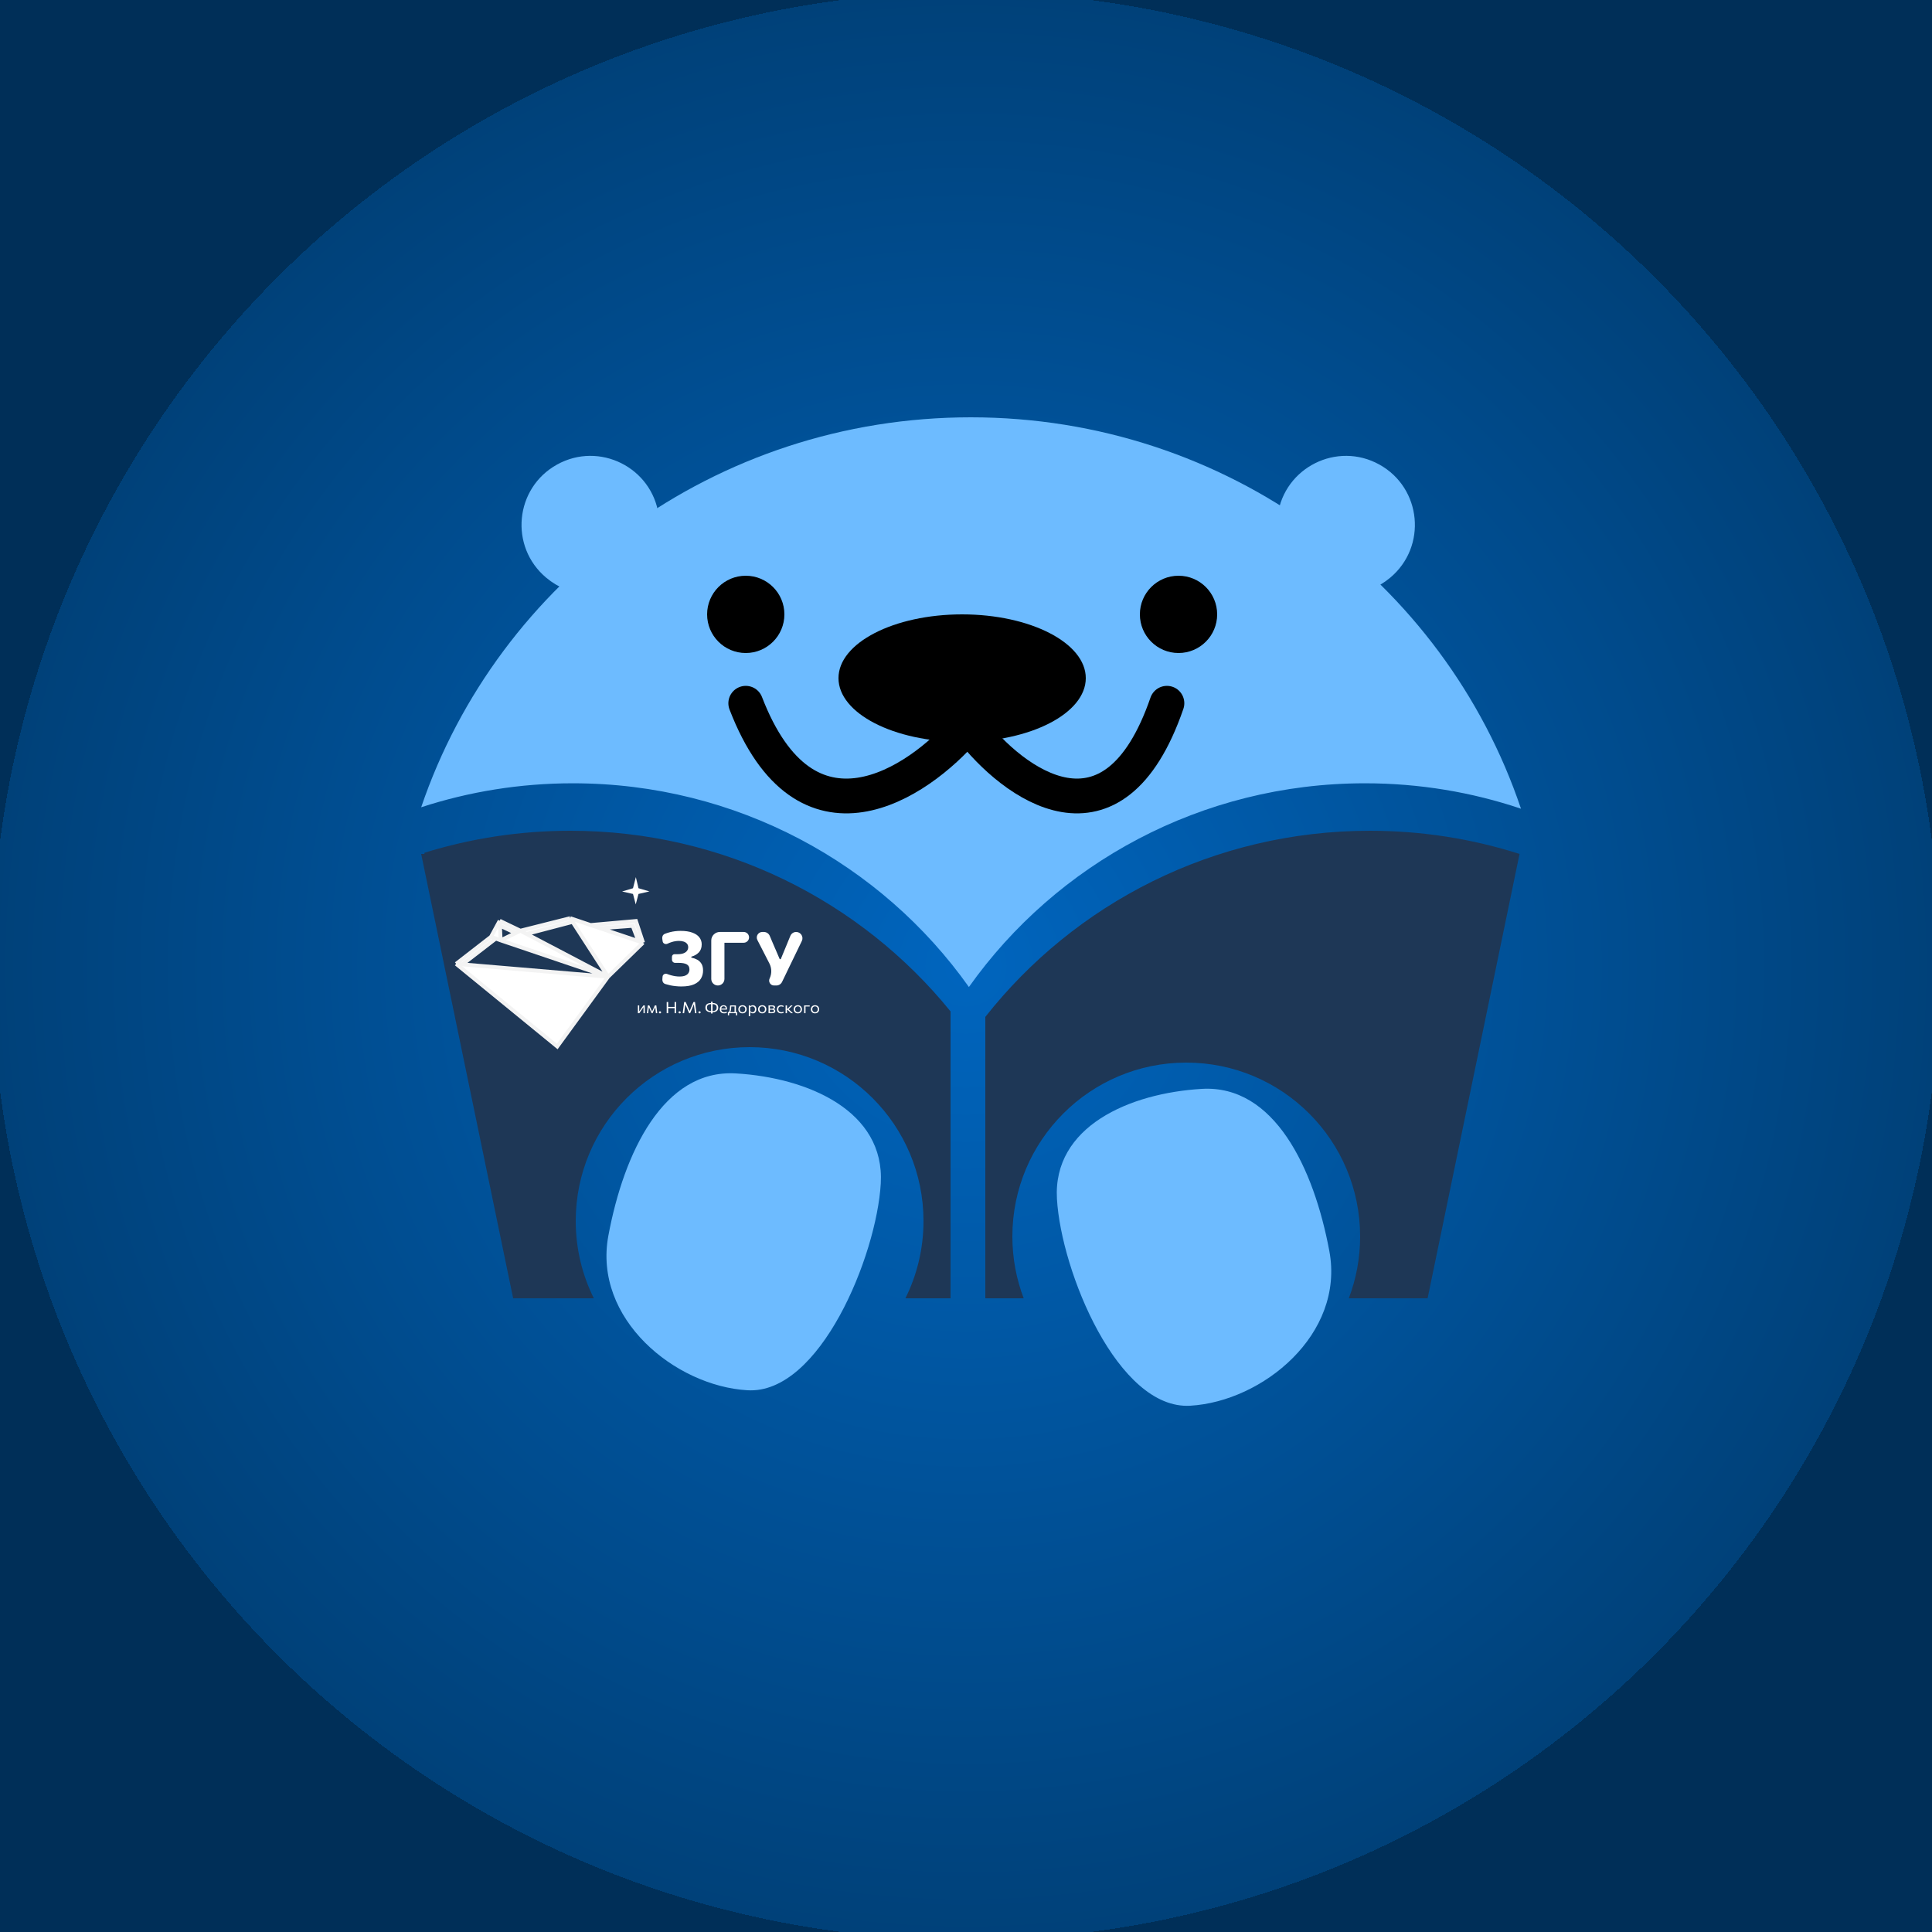 <svg width="500" height="500" viewBox="0 0 500 500" fill="none" xmlns="http://www.w3.org/2000/svg">
<rect x="0" y="0" width="500" height="500" fill="#808080" stroke="none"/>
<rect width="500" height="500" fill="url(#paint0_radial_55_201)"/>
<path d="M141.365 149.514C153.892 159.991 172.745 149.524 170.475 133.351C168.735 120.952 155.097 114.156 144.15 120.234C133.204 126.312 131.761 141.481 141.365 149.514Z" fill="#6DBBFF"/>
<path d="M330.667 133.352C328.399 149.525 347.252 159.991 359.778 149.512C369.382 141.479 367.938 126.31 356.991 120.233C346.044 114.156 332.406 120.952 330.667 133.352Z" fill="#6DBBFF"/>
<path d="M251.252 108C317.555 108 373.807 150.443 393.628 209.292C380.962 205.029 367.381 202.715 353.252 202.715C310.833 202.715 273.35 223.562 250.752 255.438C228.154 223.562 190.671 202.715 148.252 202.715C134.54 202.715 121.344 204.895 109 208.92C128.932 150.264 185.089 108 251.252 108Z" fill="#6DBBFF"/>
<ellipse cx="249" cy="175.5" rx="32" ry="16.5" fill="black"/>
<circle cx="305" cy="159" r="10" fill="black"/>
<circle cx="193" cy="159" r="10" fill="black"/>
<path d="M251 188.284C262.22 202.948 288.128 222.221 302 182" stroke="black" stroke-width="9" stroke-linecap="round"/>
<path d="M250 188.284C237.46 202.948 208.504 222.221 193 182" stroke="black" stroke-width="9" stroke-linecap="round"/>
<path d="M147.606 215C187.393 215 222.874 233.247 246 261.75V336H234.319C237.314 329.975 239 323.185 239 316C239 291.147 218.853 271 194 271C169.147 271 149 291.147 149 316C149 323.185 150.686 329.975 153.681 336H132.803L109 221H109.845V220.696C121.768 216.996 134.452 215 147.606 215ZM354.534 215C368.042 215 381.055 217.105 393.256 220.999L369.463 336H349.069C350.961 331.028 352 325.636 352 320C352 295.147 331.853 275 307 275C282.147 275 262 295.147 262 320C262 325.636 263.039 331.028 264.931 336H255V263.174C278.09 233.855 314.089 215 354.534 215Z" fill="#1E3756"/>
<path d="M273.537 310.298C272.438 291.553 292.292 282.898 311.037 281.799C329.783 280.699 340.037 302.299 344.037 323.798C348.037 345.298 326.783 362.699 308.037 363.799C289.292 364.898 274.637 329.044 273.537 310.298Z" fill="#6DBBFF"/>
<path d="M227.944 306.298C229.043 287.553 209.189 278.898 190.444 277.799C171.698 276.699 161.444 298.299 157.444 319.798C153.444 341.298 174.698 358.699 193.444 359.799C212.189 360.898 226.844 325.044 227.944 306.298Z" fill="#6DBBFF"/>
<path d="M164.557 227L165.241 229.874L168.072 230.695L165.241 231.353L164.526 234.063L163.82 231.353L161 230.719L163.82 229.874L164.557 227Z" fill="white"/>
<path d="M176.295 255.297C175.845 255.297 175.383 255.271 174.906 255.219C174.429 255.174 173.97 255.106 173.528 255.015C173.085 254.918 172.674 254.811 172.294 254.695C172.243 254.679 172.194 254.663 172.145 254.647C171.652 254.483 171.377 253.988 171.416 253.471L171.47 252.762C171.512 252.198 172.111 251.854 172.636 252.062C173.002 252.205 173.369 252.325 173.735 252.422C174.101 252.519 174.46 252.593 174.813 252.645C175.172 252.697 175.514 252.723 175.839 252.723C176.474 252.723 176.979 252.642 177.352 252.48C177.732 252.318 178.005 252.098 178.17 251.82C178.343 251.541 178.429 251.23 178.429 250.887C178.429 250.272 178.198 249.835 177.735 249.576C177.272 249.317 176.585 249.187 175.673 249.187C175.32 249.187 175.006 249.187 174.73 249.187C174.272 249.187 173.901 248.816 173.901 248.358V247.607C173.901 247.24 174.198 246.943 174.564 246.943C174.799 246.943 175.075 246.943 175.393 246.943C176.022 246.943 176.533 246.863 176.927 246.701C177.327 246.539 177.625 246.322 177.818 246.05C178.011 245.778 178.108 245.48 178.108 245.156C178.108 244.774 178.001 244.463 177.787 244.224C177.58 243.978 177.293 243.796 176.927 243.68C176.567 243.563 176.156 243.505 175.693 243.505C175.396 243.505 175.089 243.531 174.771 243.583C174.46 243.628 174.136 243.706 173.797 243.816C173.458 243.919 173.11 244.059 172.75 244.233C172.23 244.482 171.577 244.193 171.495 243.622L171.391 242.9C171.317 242.387 171.567 241.877 172.046 241.681C172.103 241.657 172.162 241.634 172.222 241.611C172.581 241.475 172.968 241.355 173.382 241.251C173.797 241.141 174.236 241.057 174.699 240.999C175.161 240.941 175.638 240.911 176.129 240.911C177.345 240.911 178.357 241.06 179.165 241.358C179.981 241.65 180.588 242.058 180.989 242.582C181.397 243.107 181.601 243.709 181.601 244.389C181.601 245.282 181.342 245.992 180.823 246.516C180.33 247.015 179.721 247.362 178.996 247.556C178.931 247.574 178.885 247.632 178.885 247.698C178.885 247.768 178.935 247.827 179.002 247.842C179.523 247.953 179.999 248.127 180.43 248.362C180.892 248.608 181.262 248.961 181.538 249.42C181.815 249.874 181.953 250.463 181.953 251.188C181.953 251.926 181.773 252.61 181.414 253.238C181.062 253.859 180.471 254.358 179.642 254.734C178.82 255.109 177.704 255.297 176.295 255.297Z" fill="white"/>
<path d="M185.779 255.044C184.838 255.044 184.074 254.281 184.074 253.34C184.074 253.185 184.074 253.031 184.074 252.878C184.074 252.179 184.074 251.395 184.074 250.528V245.826C184.074 244.933 184.074 244.127 184.074 243.408C184.074 242.185 185.066 241.193 186.289 241.193H192.464C193.233 241.193 193.857 241.817 193.857 242.587C193.857 243.357 193.233 243.981 192.464 243.981C192.165 243.981 191.86 243.981 191.546 243.981C190.731 243.981 189.771 243.981 188.665 243.981H186.977C186.579 243.981 186.336 243.544 186.546 243.206C186.816 242.773 187.484 242.964 187.484 243.474C187.484 243.621 187.484 243.767 187.484 243.913C187.484 244.632 187.484 245.438 187.484 246.332V250.528C187.484 251.395 187.484 252.179 187.484 252.878C187.484 253.031 187.484 253.185 187.484 253.34C187.484 254.281 186.721 255.044 185.779 255.044Z" fill="white"/>
<path d="M200.315 255.044C199.384 255.044 198.776 254.068 199.177 253.228C199.765 251.998 199.745 250.563 199.123 249.35L196.98 245.166C196.641 244.505 196.317 243.874 196.006 243.272C195.53 242.32 196.216 241.193 197.281 241.193H197.685C198.351 241.193 198.954 241.59 199.214 242.204C199.262 242.317 199.309 242.427 199.353 242.534C199.526 242.929 199.681 243.298 199.819 243.641C199.965 243.978 200.11 244.318 200.255 244.661C200.4 244.998 200.559 245.363 200.731 245.758L201.75 248.141C201.78 248.21 201.847 248.255 201.922 248.255C201.998 248.255 202.066 248.209 202.095 248.139L203.063 245.797C203.236 245.389 203.391 245.014 203.53 244.671C203.675 244.321 203.816 243.974 203.954 243.631C204.1 243.282 204.252 242.912 204.41 242.524C204.456 242.415 204.503 242.303 204.552 242.187C204.805 241.585 205.395 241.193 206.048 241.193C207.249 241.193 208.035 242.451 207.512 243.532C207.466 243.626 207.42 243.721 207.374 243.816C206.946 244.716 206.545 245.545 206.172 246.302L204.058 250.673C203.74 251.347 203.391 252.072 203.011 252.849C202.799 253.288 202.592 253.714 202.391 254.127C202.118 254.689 201.548 255.044 200.923 255.044H200.315Z" fill="white"/>
<path d="M165.082 262.211C165.082 262.061 165.082 261.917 165.082 261.78C165.082 261.642 165.082 261.49 165.082 261.324V261.122C165.082 261.002 165.082 260.891 165.082 260.79C165.082 260.688 165.082 260.589 165.082 260.495C165.082 260.399 165.082 260.302 165.082 260.203L165.427 260.191C165.427 260.287 165.427 260.381 165.427 260.475C165.427 260.568 165.427 260.664 165.427 260.764C165.427 260.862 165.427 260.97 165.427 261.086V261.725H165.457L165.917 261.059C166.016 260.916 166.116 260.773 166.215 260.628C166.314 260.484 166.413 260.342 166.511 260.203H166.88C166.88 260.302 166.88 260.399 166.88 260.495C166.88 260.589 166.88 260.688 166.88 260.79C166.88 260.891 166.88 261.002 166.88 261.122V261.324C166.88 261.49 166.88 261.642 166.88 261.78C166.88 261.917 166.88 262.061 166.88 262.211H166.537C166.537 262.064 166.537 261.922 166.537 261.786C166.537 261.648 166.537 261.498 166.537 261.335V260.687H166.507L166.051 261.345C165.95 261.49 165.85 261.635 165.751 261.78C165.652 261.924 165.552 262.068 165.453 262.211H165.082Z" fill="white"/>
<path d="M167.414 262.211C167.432 262.064 167.449 261.92 167.466 261.78C167.484 261.638 167.5 261.498 167.516 261.359L167.548 261.084C167.567 260.937 167.585 260.79 167.602 260.642C167.62 260.495 167.637 260.349 167.654 260.203H168.043C168.102 260.333 168.161 260.464 168.22 260.596C168.28 260.728 168.34 260.858 168.399 260.986L168.744 261.747H168.777L169.12 260.986C169.179 260.854 169.238 260.723 169.297 260.594C169.356 260.463 169.415 260.333 169.474 260.203H169.856C169.874 260.346 169.891 260.493 169.908 260.644C169.927 260.794 169.945 260.941 169.962 261.086L169.995 261.363C170.01 261.498 170.027 261.637 170.044 261.78C170.061 261.923 170.079 262.066 170.096 262.211H169.757C169.74 262.057 169.722 261.902 169.703 261.745C169.686 261.588 169.668 261.432 169.649 261.278L169.582 260.687H169.55L169.276 261.318C169.212 261.467 169.148 261.615 169.083 261.764C169.019 261.912 168.954 262.061 168.889 262.211H168.632C168.566 262.061 168.5 261.913 168.434 261.766C168.369 261.617 168.304 261.47 168.239 261.324L167.956 260.687H167.924L167.855 261.272C167.836 261.428 167.817 261.585 167.799 261.741C167.781 261.898 167.763 262.054 167.745 262.211H167.414Z" fill="white"/>
<path d="M170.802 262.255C170.743 262.255 170.692 262.244 170.648 262.221C170.607 262.198 170.574 262.167 170.551 262.128C170.528 262.089 170.517 262.043 170.517 261.99C170.517 261.911 170.543 261.847 170.594 261.8C170.646 261.753 170.715 261.729 170.802 261.729C170.862 261.729 170.913 261.74 170.955 261.762C170.997 261.783 171.029 261.813 171.052 261.853C171.077 261.892 171.089 261.938 171.089 261.99C171.089 262.068 171.063 262.133 171.011 262.182C170.961 262.231 170.891 262.255 170.802 262.255Z" fill="white"/>
<path d="M174.585 262.211C174.585 262.05 174.585 261.896 174.585 261.747C174.585 261.599 174.585 261.436 174.585 261.258V260.29C174.585 260.108 174.585 259.942 174.585 259.793C174.585 259.641 174.585 259.486 174.585 259.325H174.976C174.976 259.486 174.976 259.641 174.976 259.793C174.976 259.942 174.976 260.108 174.976 260.29V261.258C174.976 261.436 174.976 261.599 174.976 261.747C174.976 261.896 174.976 262.05 174.976 262.211H174.585ZM172.539 262.211C172.539 262.05 172.539 261.896 172.539 261.747C172.539 261.599 172.539 261.436 172.539 261.258V260.29C172.539 260.108 172.539 259.942 172.539 259.793C172.539 259.641 172.539 259.486 172.539 259.325H172.929C172.929 259.486 172.929 259.641 172.929 259.793C172.929 259.942 172.929 260.108 172.929 260.29V261.258C172.929 261.436 172.929 261.599 172.929 261.747C172.929 261.896 172.929 262.05 172.929 262.211H172.539ZM172.793 260.908V260.592H174.734V260.908H172.793Z" fill="white"/>
<path d="M175.883 262.255C175.824 262.255 175.773 262.244 175.73 262.221C175.688 262.198 175.656 262.167 175.633 262.128C175.61 262.089 175.598 262.043 175.598 261.99C175.598 261.911 175.624 261.847 175.676 261.8C175.728 261.753 175.797 261.729 175.883 261.729C175.943 261.729 175.995 261.74 176.036 261.762C176.078 261.783 176.11 261.813 176.133 261.853C176.158 261.892 176.17 261.938 176.17 261.99C176.17 262.068 176.144 262.133 176.092 262.182C176.042 262.231 175.972 262.255 175.883 262.255Z" fill="white"/>
<path d="M176.683 262.211C176.703 262.054 176.724 261.9 176.744 261.747C176.765 261.595 176.788 261.429 176.811 261.25L176.938 260.298C176.961 260.122 176.983 259.957 177.003 259.805C177.023 259.652 177.045 259.492 177.068 259.325H177.461C177.55 259.53 177.636 259.728 177.72 259.92C177.803 260.11 177.886 260.3 177.968 260.489L178.456 261.61H178.486L178.97 260.491C179.052 260.299 179.134 260.109 179.216 259.92C179.298 259.731 179.383 259.533 179.471 259.325H179.864C179.885 259.49 179.905 259.648 179.924 259.801C179.944 259.953 179.966 260.118 179.991 260.296L180.116 261.258C180.139 261.433 180.161 261.596 180.181 261.747C180.201 261.897 180.221 262.052 180.241 262.211H179.868C179.835 261.954 179.803 261.711 179.773 261.48C179.743 261.25 179.715 261.034 179.689 260.835L179.576 259.973H179.548L179.158 260.901C179.063 261.127 178.968 261.353 178.873 261.579C178.778 261.805 178.689 262.015 178.607 262.211H178.341C178.29 262.088 178.232 261.953 178.169 261.806C178.105 261.659 178.04 261.509 177.972 261.355C177.906 261.201 177.841 261.052 177.778 260.908L177.374 259.973H177.346L177.234 260.833C177.208 261.034 177.18 261.25 177.15 261.48C177.121 261.711 177.09 261.954 177.057 262.211H176.683Z" fill="white"/>
<path d="M181.036 262.255C180.977 262.255 180.926 262.244 180.883 262.221C180.841 262.198 180.809 262.167 180.786 262.128C180.763 262.089 180.751 262.043 180.751 261.99C180.751 261.911 180.777 261.847 180.829 261.8C180.881 261.753 180.95 261.729 181.036 261.729C181.097 261.729 181.148 261.74 181.189 261.762C181.231 261.783 181.263 261.813 181.286 261.853C181.311 261.892 181.323 261.938 181.323 261.99C181.323 262.068 181.297 262.133 181.245 262.182C181.195 262.231 181.125 262.255 181.036 262.255Z" fill="white"/>
<path d="M184.241 261.958L184.245 261.662H184.39C184.643 261.662 184.849 261.629 185.008 261.561C185.167 261.494 185.285 261.395 185.362 261.264C185.438 261.132 185.476 260.968 185.476 260.772C185.476 260.574 185.439 260.408 185.364 260.276C185.289 260.143 185.173 260.042 185.016 259.975C184.861 259.907 184.659 259.874 184.412 259.874H184.267L184.263 259.578H184.416C184.766 259.578 185.048 259.629 185.262 259.73C185.477 259.831 185.633 259.971 185.731 260.151C185.83 260.329 185.88 260.536 185.88 260.772C185.88 260.999 185.831 261.202 185.733 261.381C185.637 261.559 185.479 261.7 185.26 261.804C185.043 261.907 184.751 261.958 184.386 261.958H184.241ZM184.049 261.958C183.774 261.958 183.542 261.928 183.352 261.869C183.162 261.809 183.008 261.726 182.89 261.62C182.773 261.512 182.688 261.386 182.635 261.243C182.582 261.099 182.555 260.942 182.555 260.772C182.555 260.536 182.604 260.329 182.702 260.151C182.8 259.971 182.956 259.831 183.17 259.73C183.386 259.629 183.669 259.578 184.019 259.578H184.17L184.166 259.874H184.021C183.776 259.874 183.575 259.907 183.418 259.975C183.262 260.042 183.146 260.143 183.071 260.276C182.996 260.408 182.959 260.574 182.959 260.772C182.959 260.968 182.996 261.132 183.071 261.264C183.147 261.395 183.265 261.494 183.425 261.561C183.585 261.629 183.791 261.662 184.042 261.662H184.187L184.191 261.958H184.049ZM184.021 262.296C184.021 262.222 184.021 262.151 184.021 262.085C184.021 262.019 184.021 261.952 184.021 261.883L184.03 261.875C184.03 261.782 184.03 261.687 184.03 261.59C184.03 261.491 184.03 261.389 184.03 261.282V260.254C184.03 260.147 184.03 260.046 184.03 259.948C184.03 259.85 184.03 259.754 184.03 259.661L184.021 259.653C184.021 259.584 184.021 259.517 184.021 259.451C184.021 259.383 184.021 259.313 184.021 259.24H184.412C184.412 259.313 184.412 259.383 184.412 259.451C184.412 259.517 184.412 259.584 184.412 259.653L184.403 259.661C184.403 259.754 184.403 259.85 184.403 259.948C184.403 260.046 184.403 260.147 184.403 260.254V261.282C184.403 261.389 184.403 261.49 184.403 261.588C184.403 261.685 184.403 261.78 184.403 261.875L184.412 261.883C184.412 261.95 184.412 262.018 184.412 262.085C184.412 262.151 184.412 262.222 184.412 262.296H184.021Z" fill="white"/>
<path d="M187.398 262.255C187.141 262.255 186.931 262.209 186.765 262.118C186.6 262.026 186.477 261.9 186.396 261.741C186.315 261.582 186.275 261.4 186.275 261.195C186.275 260.993 186.315 260.813 186.394 260.657C186.473 260.5 186.587 260.378 186.735 260.29C186.883 260.201 187.06 260.157 187.266 260.157C187.447 260.157 187.603 260.19 187.732 260.256C187.863 260.322 187.964 260.419 188.035 260.547C188.105 260.674 188.14 260.831 188.14 261.019C188.14 261.069 188.139 261.114 188.136 261.154C188.135 261.194 188.13 261.233 188.123 261.274L187.81 261.126C187.813 261.105 187.814 261.084 187.814 261.065C187.816 261.045 187.817 261.026 187.817 261.007C187.817 260.817 187.766 260.672 187.665 260.574C187.565 260.474 187.433 260.424 187.27 260.424C187.139 260.424 187.026 260.456 186.931 260.519C186.838 260.581 186.765 260.667 186.713 260.778C186.661 260.889 186.636 261.015 186.636 261.156V261.203C186.636 261.36 186.664 261.494 186.722 261.608C186.779 261.721 186.867 261.809 186.983 261.871C187.101 261.932 187.251 261.962 187.432 261.962C187.5 261.962 187.571 261.957 187.646 261.948C187.722 261.937 187.797 261.921 187.871 261.899C187.945 261.878 188.017 261.849 188.084 261.814L188.099 262.116C188.045 262.144 187.981 262.169 187.909 262.191C187.837 262.211 187.758 262.226 187.672 262.237C187.586 262.249 187.494 262.255 187.398 262.255ZM186.424 261.274V261.035L187.905 261.023L188.123 261.1V261.274H186.424Z" fill="white"/>
<path d="M190.102 262.158C190.102 262.065 190.102 261.976 190.102 261.891C190.102 261.806 190.102 261.718 190.102 261.626C190.102 261.534 190.102 261.434 190.102 261.324V261.122C190.102 261.007 190.102 260.903 190.102 260.808C190.102 260.713 190.102 260.621 190.102 260.533C190.102 260.444 190.102 260.352 190.102 260.256L190.262 260.479H189.103L189.265 260.256C189.26 260.342 189.255 260.427 189.25 260.509C189.244 260.591 189.238 260.678 189.232 260.768C189.228 260.857 189.222 260.956 189.215 261.065C189.208 261.19 189.193 261.309 189.17 261.424C189.148 261.538 189.118 261.644 189.079 261.741C189.04 261.837 188.992 261.922 188.934 261.996L188.585 261.952C188.625 261.915 188.667 261.861 188.71 261.788C188.753 261.714 188.791 261.614 188.824 261.488C188.859 261.362 188.883 261.2 188.898 261.005C188.908 260.839 188.917 260.694 188.926 260.572C188.934 260.448 188.942 260.325 188.949 260.203H190.454C190.454 260.302 190.454 260.399 190.454 260.495C190.454 260.589 190.454 260.688 190.454 260.79C190.454 260.891 190.454 261.002 190.454 261.122V261.324C190.454 261.49 190.454 261.636 190.454 261.762C190.454 261.887 190.454 262.019 190.454 262.158H190.102ZM188.377 262.769C188.377 262.702 188.377 262.634 188.377 262.567C188.377 262.499 188.377 262.432 188.377 262.365C188.377 262.296 188.377 262.225 188.377 262.152C188.377 262.078 188.377 262.006 188.377 261.936C188.505 261.936 188.636 261.936 188.768 261.936C188.9 261.936 189.029 261.936 189.152 261.936H190.005C190.13 261.936 190.258 261.936 190.389 261.936C190.522 261.936 190.653 261.936 190.782 261.936C190.782 262.006 190.782 262.078 190.782 262.152C190.782 262.225 190.782 262.296 190.782 262.365C190.782 262.432 190.782 262.499 190.782 262.567C190.782 262.634 190.782 262.702 190.782 262.769H190.472L190.454 262.166L190.534 262.211H188.626L188.705 262.166L188.69 262.769H188.377Z" fill="white"/>
<path d="M192.164 262.255C191.987 262.255 191.831 262.227 191.695 262.17C191.562 262.112 191.449 262.034 191.359 261.936C191.268 261.837 191.199 261.724 191.151 261.598C191.105 261.469 191.082 261.335 191.082 261.195C191.082 260.994 191.125 260.816 191.212 260.661C191.3 260.504 191.423 260.381 191.583 260.29C191.744 260.2 191.936 260.155 192.157 260.155C192.329 260.155 192.481 260.181 192.613 260.234C192.745 260.286 192.858 260.36 192.95 260.454C193.042 260.549 193.112 260.659 193.159 260.786C193.207 260.912 193.231 261.048 193.231 261.195C193.231 261.393 193.187 261.573 193.101 261.733C193.015 261.894 192.892 262.021 192.732 262.116C192.573 262.209 192.384 262.255 192.164 262.255ZM192.164 261.964C192.321 261.964 192.451 261.927 192.555 261.855C192.658 261.782 192.736 261.687 192.788 261.569C192.84 261.452 192.866 261.327 192.866 261.195C192.866 261.044 192.837 260.912 192.779 260.8C192.722 260.688 192.64 260.601 192.535 260.539C192.43 260.477 192.306 260.446 192.162 260.446C192.006 260.446 191.875 260.479 191.769 260.545C191.662 260.611 191.582 260.701 191.527 260.814C191.474 260.928 191.447 261.055 191.447 261.195C191.447 261.327 191.473 261.452 191.525 261.569C191.578 261.687 191.658 261.782 191.765 261.855C191.871 261.927 192.004 261.964 192.164 261.964Z" fill="white"/>
<path d="M193.786 263C193.786 262.852 193.786 262.706 193.786 262.563C193.786 262.421 193.786 262.267 193.786 262.101V261.122C193.786 260.974 193.786 260.822 193.786 260.667C193.786 260.512 193.786 260.357 193.786 260.203L194.11 260.183L194.119 260.444H194.155C194.198 260.392 194.253 260.344 194.319 260.3C194.386 260.256 194.461 260.221 194.546 260.195C194.632 260.168 194.727 260.155 194.829 260.155C195.025 260.155 195.191 260.201 195.328 260.292C195.466 260.383 195.571 260.507 195.643 260.665C195.715 260.823 195.751 261.001 195.751 261.201C195.751 261.389 195.717 261.563 195.649 261.723C195.583 261.882 195.482 262.011 195.345 262.11C195.21 262.207 195.04 262.255 194.835 262.255C194.74 262.255 194.653 262.243 194.572 262.219C194.491 262.196 194.418 262.163 194.352 262.12C194.287 262.075 194.228 262.021 194.175 261.958H194.142V262.116C194.142 262.274 194.142 262.421 194.142 262.557C194.142 262.694 194.142 262.838 194.142 262.988L193.786 263ZM194.727 261.956C194.881 261.956 195.007 261.92 195.103 261.849C195.201 261.777 195.272 261.685 195.317 261.571C195.363 261.457 195.386 261.334 195.386 261.203C195.386 261.067 195.361 260.943 195.313 260.831C195.265 260.717 195.192 260.627 195.094 260.56C194.997 260.492 194.872 260.458 194.721 260.458C194.646 260.458 194.573 260.469 194.501 260.491C194.429 260.511 194.362 260.542 194.3 260.584C194.239 260.624 194.187 260.675 194.142 260.736V261.628C194.186 261.697 194.235 261.755 194.291 261.804C194.349 261.853 194.414 261.89 194.486 261.917C194.558 261.943 194.638 261.956 194.727 261.956Z" fill="white"/>
<path d="M197.271 262.255C197.094 262.255 196.937 262.227 196.802 262.17C196.668 262.112 196.556 262.034 196.465 261.936C196.375 261.837 196.306 261.724 196.258 261.598C196.212 261.469 196.189 261.335 196.189 261.195C196.189 260.994 196.232 260.816 196.318 260.661C196.406 260.504 196.53 260.381 196.69 260.29C196.851 260.2 197.042 260.155 197.264 260.155C197.435 260.155 197.587 260.181 197.72 260.234C197.852 260.286 197.964 260.36 198.057 260.454C198.149 260.549 198.218 260.659 198.266 260.786C198.313 260.912 198.337 261.048 198.337 261.195C198.337 261.393 198.294 261.573 198.208 261.733C198.121 261.894 197.998 262.021 197.838 262.116C197.68 262.209 197.491 262.255 197.271 262.255ZM197.271 261.964C197.428 261.964 197.558 261.927 197.661 261.855C197.765 261.782 197.843 261.687 197.895 261.569C197.946 261.452 197.972 261.327 197.972 261.195C197.972 261.044 197.944 260.912 197.886 260.8C197.828 260.688 197.747 260.601 197.642 260.539C197.537 260.477 197.412 260.446 197.268 260.446C197.113 260.446 196.982 260.479 196.876 260.545C196.769 260.611 196.688 260.701 196.634 260.814C196.58 260.928 196.554 261.055 196.554 261.195C196.554 261.327 196.58 261.452 196.632 261.569C196.685 261.687 196.765 261.782 196.871 261.855C196.978 261.927 197.111 261.964 197.271 261.964Z" fill="white"/>
<path d="M198.893 262.211C198.893 262.061 198.893 261.917 198.893 261.78C198.893 261.641 198.893 261.488 198.893 261.322V261.12C198.893 261 198.893 260.889 198.893 260.788C198.893 260.687 198.893 260.589 198.893 260.495C198.893 260.399 198.893 260.302 198.893 260.203C199.022 260.203 199.178 260.203 199.359 260.203C199.542 260.203 199.718 260.203 199.886 260.203C200.056 260.203 200.192 260.223 200.294 260.262C200.396 260.301 200.47 260.356 200.514 260.428C200.56 260.498 200.583 260.582 200.583 260.679C200.583 260.806 200.548 260.908 200.478 260.984C200.408 261.061 200.323 261.115 200.221 261.144V261.171C200.29 261.183 200.356 261.206 200.419 261.241C200.484 261.275 200.537 261.326 200.579 261.393C200.622 261.459 200.644 261.548 200.644 261.658C200.644 261.764 200.619 261.858 200.568 261.942C200.519 262.024 200.431 262.089 200.305 262.138C200.18 262.186 200.001 262.211 199.769 262.211C199.595 262.211 199.433 262.211 199.281 262.211C199.13 262.211 199.001 262.211 198.893 262.211ZM199.24 261.942H199.739C199.877 261.942 199.986 261.929 200.065 261.905C200.146 261.881 200.202 261.845 200.234 261.798C200.267 261.751 200.283 261.693 200.283 261.626C200.283 261.511 200.24 261.43 200.154 261.383C200.069 261.336 199.944 261.312 199.78 261.312H199.145V261.067H199.743C199.863 261.067 199.957 261.054 200.026 261.027C200.095 260.999 200.144 260.961 200.173 260.914C200.203 260.865 200.218 260.81 200.218 260.75C200.218 260.647 200.182 260.576 200.11 260.535C200.04 260.493 199.939 260.472 199.808 260.472H199.24C199.24 260.58 199.24 260.685 199.24 260.786C199.24 260.887 199.24 260.997 199.24 261.116V261.318C199.24 261.433 199.24 261.54 199.24 261.638C199.24 261.737 199.24 261.838 199.24 261.942Z" fill="white"/>
<path d="M202.148 262.251C201.916 262.251 201.719 262.205 201.556 262.114C201.395 262.022 201.272 261.897 201.187 261.739C201.102 261.581 201.059 261.403 201.059 261.205C201.059 261.007 201.1 260.829 201.18 260.671C201.262 260.512 201.381 260.386 201.537 260.294C201.694 260.203 201.884 260.157 202.109 260.157C202.192 260.157 202.274 260.164 202.355 260.177C202.437 260.191 202.514 260.209 202.586 260.232C202.658 260.253 202.722 260.279 202.778 260.309L202.746 260.616C202.665 260.573 202.589 260.54 202.517 260.517C202.446 260.493 202.38 260.477 202.318 260.468C202.258 260.459 202.202 260.454 202.15 260.454C201.931 260.454 201.755 260.522 201.623 260.657C201.491 260.79 201.424 260.971 201.424 261.199C201.424 261.342 201.453 261.471 201.511 261.588C201.57 261.702 201.658 261.793 201.774 261.861C201.892 261.927 202.038 261.96 202.212 261.96C202.274 261.96 202.335 261.954 202.396 261.944C202.458 261.933 202.519 261.917 202.579 261.897C202.64 261.876 202.698 261.848 202.754 261.814L202.785 262.12C202.737 262.144 202.682 262.166 202.618 262.186C202.555 262.205 202.484 262.221 202.405 262.233C202.327 262.245 202.241 262.251 202.148 262.251Z" fill="white"/>
<path d="M203.316 262.211C203.316 262.061 203.316 261.917 203.316 261.78C203.316 261.642 203.316 261.49 203.316 261.324V261.112C203.316 260.992 203.316 260.882 203.316 260.782C203.316 260.681 203.316 260.584 203.316 260.491C203.316 260.398 203.316 260.302 203.316 260.203L203.673 260.189C203.673 260.338 203.673 260.483 203.673 260.626C203.673 260.769 203.673 260.92 203.673 261.078V261.377C203.673 261.528 203.673 261.669 203.673 261.8C203.673 261.931 203.673 262.068 203.673 262.211H203.316ZM204.737 262.211C204.641 262.119 204.543 262.027 204.443 261.936C204.345 261.844 204.248 261.753 204.152 261.662L203.783 261.316H203.632V261.078H203.804L204.115 260.768C204.21 260.675 204.306 260.581 204.402 260.487C204.499 260.391 204.594 260.296 204.687 260.203H205.128C205.004 260.321 204.881 260.438 204.759 260.555C204.636 260.673 204.515 260.79 204.394 260.908L204.029 261.256L204.016 261.094L204.439 261.503C204.567 261.621 204.694 261.74 204.821 261.859C204.949 261.976 205.076 262.093 205.201 262.211H204.737Z" fill="white"/>
<path d="M206.489 262.255C206.312 262.255 206.156 262.227 206.02 262.17C205.886 262.112 205.774 262.034 205.683 261.936C205.593 261.837 205.524 261.724 205.476 261.598C205.43 261.469 205.407 261.335 205.407 261.195C205.407 260.994 205.45 260.816 205.537 260.661C205.624 260.504 205.748 260.381 205.908 260.29C206.069 260.2 206.261 260.155 206.482 260.155C206.654 260.155 206.805 260.181 206.938 260.234C207.07 260.286 207.183 260.36 207.275 260.454C207.367 260.549 207.437 260.659 207.484 260.786C207.532 260.912 207.555 261.048 207.555 261.195C207.555 261.393 207.512 261.573 207.426 261.733C207.339 261.894 207.216 262.021 207.057 262.116C206.898 262.209 206.709 262.255 206.489 262.255ZM206.489 261.964C206.646 261.964 206.776 261.927 206.88 261.855C206.983 261.782 207.061 261.687 207.113 261.569C207.165 261.452 207.19 261.327 207.19 261.195C207.19 261.044 207.162 260.912 207.104 260.8C207.047 260.688 206.965 260.601 206.86 260.539C206.755 260.477 206.631 260.446 206.487 260.446C206.331 260.446 206.2 260.479 206.094 260.545C205.987 260.611 205.907 260.701 205.852 260.814C205.799 260.928 205.772 261.055 205.772 261.195C205.772 261.327 205.798 261.452 205.85 261.569C205.903 261.687 205.983 261.782 206.089 261.855C206.196 261.927 206.329 261.964 206.489 261.964Z" fill="white"/>
<path d="M208.111 262.211C208.111 262.061 208.111 261.917 208.111 261.78C208.111 261.642 208.111 261.49 208.111 261.324V261.122C208.111 261.002 208.111 260.891 208.111 260.79C208.111 260.688 208.111 260.589 208.111 260.495C208.111 260.399 208.111 260.302 208.111 260.203H209.553V260.477C209.411 260.477 209.267 260.477 209.121 260.477C208.976 260.477 208.834 260.477 208.696 260.477H208.256L208.467 260.256C208.467 260.352 208.467 260.444 208.467 260.533C208.467 260.621 208.467 260.713 208.467 260.808C208.467 260.903 208.467 261.007 208.467 261.122V261.324C208.467 261.49 208.467 261.642 208.467 261.78C208.467 261.917 208.467 262.061 208.467 262.211H208.111Z" fill="white"/>
<path d="M210.933 262.255C210.756 262.255 210.6 262.227 210.465 262.17C210.331 262.112 210.219 262.034 210.128 261.936C210.037 261.837 209.968 261.724 209.921 261.598C209.875 261.469 209.852 261.335 209.852 261.195C209.852 260.994 209.895 260.816 209.981 260.661C210.069 260.504 210.193 260.381 210.353 260.29C210.514 260.2 210.705 260.155 210.927 260.155C211.098 260.155 211.25 260.181 211.382 260.234C211.515 260.286 211.627 260.36 211.719 260.454C211.811 260.549 211.881 260.659 211.929 260.786C211.976 260.912 212 261.048 212 261.195C212 261.393 211.957 261.573 211.87 261.733C211.784 261.894 211.661 262.021 211.501 262.116C211.343 262.209 211.154 262.255 210.933 262.255ZM210.933 261.964C211.09 261.964 211.221 261.927 211.324 261.855C211.428 261.782 211.506 261.687 211.557 261.569C211.609 261.452 211.635 261.327 211.635 261.195C211.635 261.044 211.606 260.912 211.549 260.8C211.491 260.688 211.41 260.601 211.305 260.539C211.2 260.477 211.075 260.446 210.931 260.446C210.776 260.446 210.645 260.479 210.538 260.545C210.432 260.611 210.351 260.701 210.296 260.814C210.243 260.928 210.217 261.055 210.217 261.195C210.217 261.327 210.243 261.452 210.294 261.569C210.348 261.687 210.427 261.782 210.534 261.855C210.64 261.927 210.774 261.964 210.933 261.964Z" fill="white"/>
<path fill-rule="evenodd" clip-rule="evenodd" d="M118.049 249.441L119.655 249.577L157.368 252.779L144.214 270.827L118.049 249.441Z" fill="white"/>
<path fill-rule="evenodd" clip-rule="evenodd" d="M119.655 249.577L118.049 249.441L127.078 242.441L128.321 242.899L119.655 249.577Z" fill="white"/>
<path fill-rule="evenodd" clip-rule="evenodd" d="M128.321 242.899L127.078 242.441L129.327 238.294L129.386 239.549L129.564 243.358L128.321 242.899Z" fill="white"/>
<path fill-rule="evenodd" clip-rule="evenodd" d="M129.564 243.358L133.442 241.468L134.677 240.867L136.281 241.709L157.368 252.779L129.564 243.358Z" fill="white"/>
<path fill-rule="evenodd" clip-rule="evenodd" d="M147.566 237.623L152.845 239.399L155.323 240.232L165.236 243.566L166.421 243.964L157.368 252.779L148.187 238.584L147.566 237.623Z" fill="white"/>
<path fill-rule="evenodd" clip-rule="evenodd" d="M129.386 239.549L129.327 238.294L134.677 240.867L133.442 241.468L129.386 239.549Z" fill="white"/>
<path fill-rule="evenodd" clip-rule="evenodd" d="M136.281 241.709L134.677 240.867L147.566 237.623L148.187 238.584L136.281 241.709Z" fill="white"/>
<path fill-rule="evenodd" clip-rule="evenodd" d="M155.323 240.232L152.845 239.399L164.569 238.36L166.421 243.964L165.236 243.566L163.737 239.601L155.323 240.232Z" fill="white"/>
<path d="M118.049 249.441L119.655 249.577M118.049 249.441L144.214 270.827L157.368 252.779M118.049 249.441L127.078 242.441M119.655 249.577L157.368 252.779M119.655 249.577L128.321 242.899M157.368 252.779L136.281 241.709M157.368 252.779L129.564 243.358M157.368 252.779L166.421 243.964M157.368 252.779L148.187 238.584M127.078 242.441L128.321 242.899M127.078 242.441L129.327 238.294M128.321 242.899L129.564 243.358M129.327 238.294L129.386 239.549M129.327 238.294L134.677 240.867M129.386 239.549L129.564 243.358M129.386 239.549L133.442 241.468M129.564 243.358L133.442 241.468M133.442 241.468L134.677 240.867M134.677 240.867L136.281 241.709M134.677 240.867L147.566 237.623M136.281 241.709L148.187 238.584M147.566 237.623L152.845 239.399M147.566 237.623L148.187 238.584M152.845 239.399L155.323 240.232M152.845 239.399L164.569 238.36L166.421 243.964M155.323 240.232L165.236 243.566M155.323 240.232L163.737 239.601L165.236 243.566M165.236 243.566L166.421 243.964" stroke="#F3F3F3"/>
<defs>
<radialGradient id="paint0_radial_55_201" cx="0" cy="0" r="1" gradientUnits="userSpaceOnUse" gradientTransform="translate(250 250) rotate(90) scale(250)">
<stop stop-color="#0065BE"/>
<stop offset="1" stop-color="#004179"/>
<stop offset="1" stop-color="#002F58"/>
</radialGradient>
</defs>
</svg>
